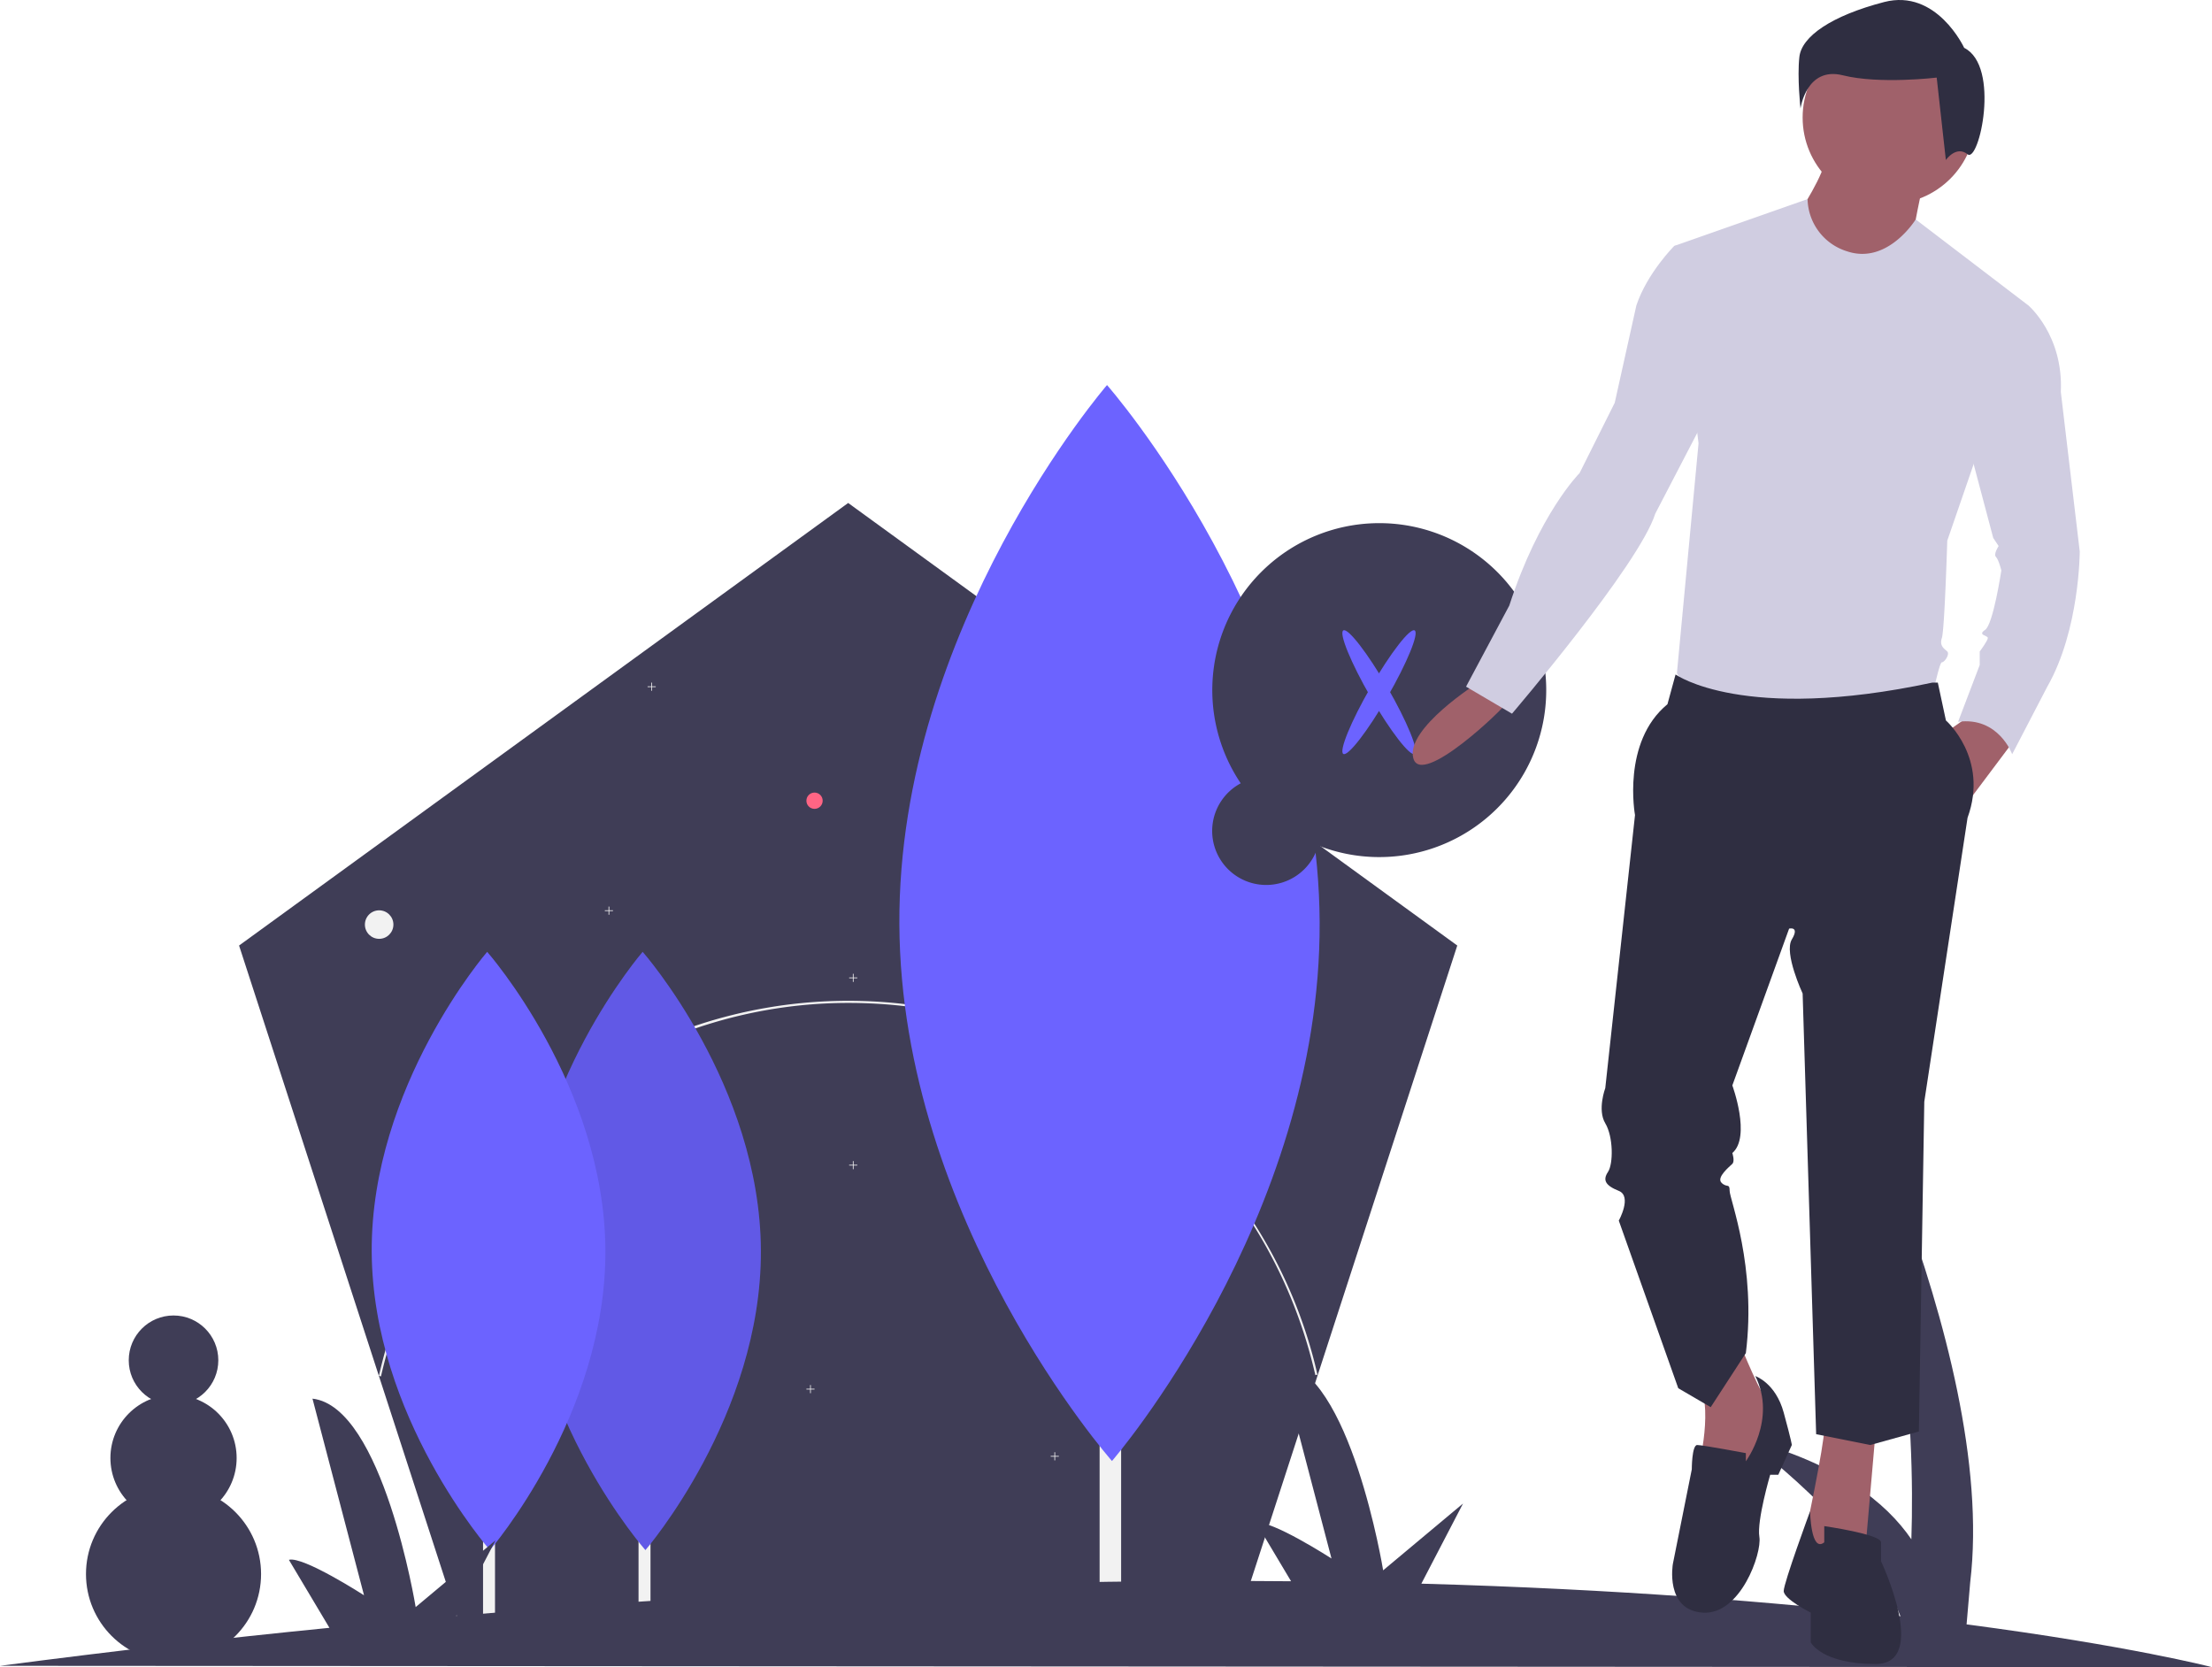 <svg id="bd2cc7d1-84bf-4eba-bc4c-9f93ef6f675e"
     data-name="Layer 1"
     xmlns="http://www.w3.org/2000/svg"
     width="1011.007"
     height="761.966"
     viewBox="0 0 1011.007 761.966"
><title>close_tab</title>
  <polygon points="666.054 432.15 559.723 759.423 215.598 759.423 109.267 432.15 387.661 229.882 666.054 432.15"
           fill="#3f3d56"
  />
  <polygon points="391.83 532.363 390.134 532.363 390.134 530.667 389.804 530.667 389.804 532.363 388.108 532.363 388.108 532.693 389.804 532.693 389.804 534.389 390.134 534.389 390.134 532.693 391.83 532.693 391.83 532.363"
           fill="#f2f2f2"
  />
  <polygon points="372.289 634.72 370.593 634.72 370.593 633.024 370.263 633.024 370.263 634.72 368.567 634.72 368.567 635.051 370.263 635.051 370.263 636.746 370.593 636.746 370.593 635.051 372.289 635.051 372.289 634.72"
           fill="#f2f2f2"
  />
  <polygon points="483.952 665.427 482.256 665.427 482.256 663.732 481.925 663.732 481.925 665.427 480.23 665.427 480.23 665.758 481.925 665.758 481.925 667.454 482.256 667.454 482.256 665.758 483.952 665.758 483.952 665.427"
           fill="#f2f2f2"
  />
  <circle cx="464.411"
          cy="584.637"
          r="3.722"
          fill="#ff6584"
  />
  <circle cx="173.294"
          cy="422.575"
          r="6.514"
          fill="#f2f2f2"
  />
  <path d="M268.638,698.085l-.966-.218a219.977,219.977,0,0,1,400.775-68.563,218.214,218.214,0,0,1,28.196,67.978l-.965.22C672.867,597.35,585.092,527.403,482.224,527.403,380.703,527.403,290.877,599.185,268.638,698.085Z"
        transform="translate(-94.496 -69.017)"
        fill="#f2f2f2"
  />
  <rect x="502.584"
        y="371.932"
        width="9.832"
        height="388.345"
        fill="#f2f2f2"
  />
  <path d="M697.646,490.439c.626,135.795-94.913,246.321-94.913,246.321s-96.553-109.641-97.179-245.435S600.466,245.003,600.466,245.003,697.02,354.644,697.646,490.439Z"
        transform="translate(-94.496 -69.017)"
        fill="#6c63ff"
  />
  <rect x="291.847"
        y="543.984"
        width="5.467"
        height="215.931"
        fill="#f2f2f2"
  />
  <path d="M442.261,640.519c.348,75.506-52.774,136.961-52.774,136.961s-53.686-60.963-54.034-136.469,52.774-136.961,52.774-136.961S441.913,565.013,442.261,640.519Z"
        transform="translate(-94.496 -69.017)"
        fill="#6c63ff"
  />
  <path d="M442.261,640.519c.348,75.506-52.774,136.961-52.774,136.961s-53.686-60.963-54.034-136.469,52.774-136.961,52.774-136.961S441.913,565.013,442.261,640.519Z"
        transform="translate(-94.496 -69.017)"
        opacity="0.1"
  />
  <rect x="220.781"
        y="543.984"
        width="5.467"
        height="215.931"
        fill="#f2f2f2"
  />
  <path d="M371.195,640.519c.348,75.506-52.774,136.961-52.774,136.961s-53.686-60.963-54.034-136.469,52.774-136.961,52.774-136.961S370.847,565.013,371.195,640.519Z"
        transform="translate(-94.496 -69.017)"
        fill="#6c63ff"
  />
  <polygon points="299.708 313.69 298.013 313.69 298.013 311.994 297.682 311.994 297.682 313.69 295.986 313.69 295.986 314.021 297.682 314.021 297.682 315.716 298.013 315.716 298.013 314.021 299.708 314.021 299.708 313.69"
           fill="#f2f2f2"
  />
  <polygon points="280.167 416.047 278.472 416.047 278.472 414.352 278.141 414.352 278.141 416.047 276.445 416.047 276.445 416.378 278.141 416.378 278.141 418.074 278.472 418.074 278.472 416.378 280.167 416.378 280.167 416.047"
           fill="#f2f2f2"
  />
  <polygon points="391.83 446.755 390.134 446.755 390.134 445.059 389.804 445.059 389.804 446.755 388.108 446.755 388.108 447.085 389.804 447.085 389.804 448.781 390.134 448.781 390.134 447.085 391.83 447.085 391.83 446.755"
           fill="#f2f2f2"
  />
  <circle cx="372.289"
          cy="365.965"
          r="3.722"
          fill="#ff6584"
  />
  <path d="M661.577,427.028a76.314,76.314,0,1,1,35.408,28.43,24.686,24.686,0,1,1-35.408-28.43Z"
        transform="translate(-94.496 -69.017)"
        fill="#3f3d56"
  />
  <ellipse cx="724.773"
           cy="385.369"
           rx="4.431"
           ry="32.6"
           transform="translate(-190.08 344.999) rotate(-30)"
           fill="#6c63ff"
  />
  <ellipse cx="724.773"
           cy="385.369"
           rx="32.6"
           ry="4.431"
           transform="translate(-65.849 751.34) rotate(-60)"
           fill="#6c63ff"
  />
  <circle cx="79.311"
          cy="719.411"
          r="40.012"
          fill="#3f3d56"
  />
  <circle cx="79.311"
          cy="666.371"
          r="28.846"
          fill="#3f3d56"
  />
  <circle cx="79.311"
          cy="621.706"
          r="20.471"
          fill="#3f3d56"
  />
  <path d="M94.496,830.37q78.303-10.214,150.573-17.365l-18.533-31.073c6.441-1.793,34.334,16.193,34.334,16.193l-23.557-89.862c32.195,3.613,47.165,95.267,47.165,95.267l36.509-30.526-17.984,34.575c147.433-12.879,274.65-16.848,381.586-15.855l-15.863-26.595c6.441-1.793,34.334,16.193,34.334,16.193L679.505,691.461c32.196,3.613,47.165,95.267,47.165,95.267l36.509-30.526L744.133,792.823c89.623,2.496,162.648,8.43,218.984,14.896-15.819-41.332-71.127-81.089-71.127-81.089,42.538,11.106,64.661,29.172,76.107,45.912,1.694-50.797-2.845-145.063-45.933-249.848,0,0,85.762,161.777,72.818,269.586l-1.646,19.151c74.691,9.8,112.168,19.55,112.168,19.55Z"
        transform="translate(-94.496 -69.017)"
        fill="#3f3d56"
  />
  <path d="M951.761,723.274l-4.943,56.841-22.242,4.943-4.943-14.828s8.65-40.777,8.65-48.191Z"
        transform="translate(-94.496 -69.017)"
        fill="#a0616a"
  />
  <path d="M889.978,683.732s9.885,24.713,13.592,27.185-11.121,34.599-11.121,34.599l-22.242-3.707s7.414-25.949,1.236-40.777Z"
        transform="translate(-94.496 -69.017)"
        fill="#a0616a"
  />
  <path d="M896.774,697.943s9.268,3.089,12.975,16.682,3.707,14.828,3.707,14.828l-6.178,13.592h-3.707s-6.178,21.006-4.943,28.42-8.65,35.834-25.949,34.599-13.592-22.242-13.592-22.242l8.65-43.248s0-11.121,2.471-11.121,22.242,3.707,22.242,3.707v3.707S906.66,717.713,896.774,697.943Z"
        transform="translate(-94.496 -69.017)"
        fill="#2f2e41"
  />
  <path d="M928.284,773.936v-7.414s25.949,3.707,25.949,7.414v8.65s22.242,46.955-2.471,46.955-29.656-9.885-29.656-9.885V806.064s-12.357-6.178-12.357-9.885,12.058-36.453,12.058-36.453S922.105,778.879,928.284,773.936Z"
        transform="translate(-94.496 -69.017)"
        fill="#2f2e41"
  />
  <circle cx="863.443"
          cy="53.721"
          r="39.541"
          fill="#a0616a"
  />
  <path d="M973.386,153.012S968.443,176.49,968.443,178.961s-23.478,13.592-23.478,13.592l-21.006-3.707-7.414-22.242s12.357-18.535,12.357-25.949Z"
        transform="translate(-94.496 -69.017)"
        fill="#a0616a"
  />
  <path d="M970.078,169.302S957.322,190.082,938.787,183.904a25.562,25.562,0,0,1-18.131-23.895l-60.952,21.424,11.121,90.204-9.885,105.032,7.414,13.592H977.093s3.707-18.535,4.943-18.535,3.707-3.707,2.471-4.943-3.707-2.471-2.471-6.178,2.471-44.484,2.471-44.484l37.07-107.503Z"
        transform="translate(-94.496 -69.017)"
        fill="#d0cde1"
  />
  <path d="M1017.252,404.471,995.01,434.127s-3.707-30.892-8.65-32.127L998.717,393.35Z"
        transform="translate(-94.496 -69.017)"
        fill="#a0616a"
  />
  <path d="M770.118,380.993S736.755,402,740.462,415.592s42.013-23.478,42.013-24.713S770.118,380.993,770.118,380.993Z"
        transform="translate(-94.496 -69.017)"
        fill="#a0616a"
  />
  <path d="M977.711,380.993h2.471l3.707,17.299s19.771,17.299,9.885,44.484L974.004,572.522l-2.471,150.752-22.242,6.178-24.713-4.943-6.178-201.414s-8.65-18.535-4.943-24.713-1.236-4.943-1.236-4.943L886.271,565.108s8.65,23.478,0,30.892c0,0,1.236,3.707,0,4.943s-7.414,6.178-4.943,8.65,3.707,0,3.707,3.707,12.357,34.599,7.414,74.14l-16.064,24.713-14.828-8.65-27.185-76.612s6.178-11.121,0-13.592-7.414-4.943-4.943-8.65,2.471-16.064-1.236-22.242,0-16.064,0-16.064l13.592-124.803s-6.178-33.363,14.828-50.662l3.707-13.592S891.214,399.528,977.711,380.993Z"
        transform="translate(-94.496 -69.017)"
        fill="#2f2e41"
  />
  <path d="M992.23,90.881s-12.554-27.201-36.617-20.924-37.663,15.693-38.709,25.109.523,23.539.523,23.539,2.615-19.354,19.354-15.17,42.894,1.046,42.894,1.046l4.185,37.663s4.708-6.8,9.939-2.615S1008.969,99.251,992.23,90.881Z"
        transform="translate(-94.496 -69.017)"
        fill="#2f2e41"
  />
  <path d="M1003.042,208.617h18.535s16.064,13.592,14.828,39.541l8.65,72.905s0,35.834-14.828,61.783l-16.064,30.892s-6.178-17.299-24.713-14.828l9.885-25.949V366.783s3.707-4.943,3.707-6.178-4.943-1.236-1.236-3.707,7.414-27.185,7.414-27.185-1.236-4.943-2.471-6.178,1.236-4.943,1.236-4.943l-2.471-3.707-16.064-60.548Z"
        transform="translate(-94.496 -69.017)"
        fill="#d0cde1"
  />
  <path d="M880.71,177.726l-21.006,3.707s-12.357,12.357-17.299,27.185l-9.885,44.484-16.064,32.127s-18.535,18.535-32.127,60.548l-19.771,37.07,21.006,12.357s58.076-67.962,65.49-91.44l32.127-61.783Z"
        transform="translate(-94.496 -69.017)"
        fill="#d0cde1"
  />
</svg>
